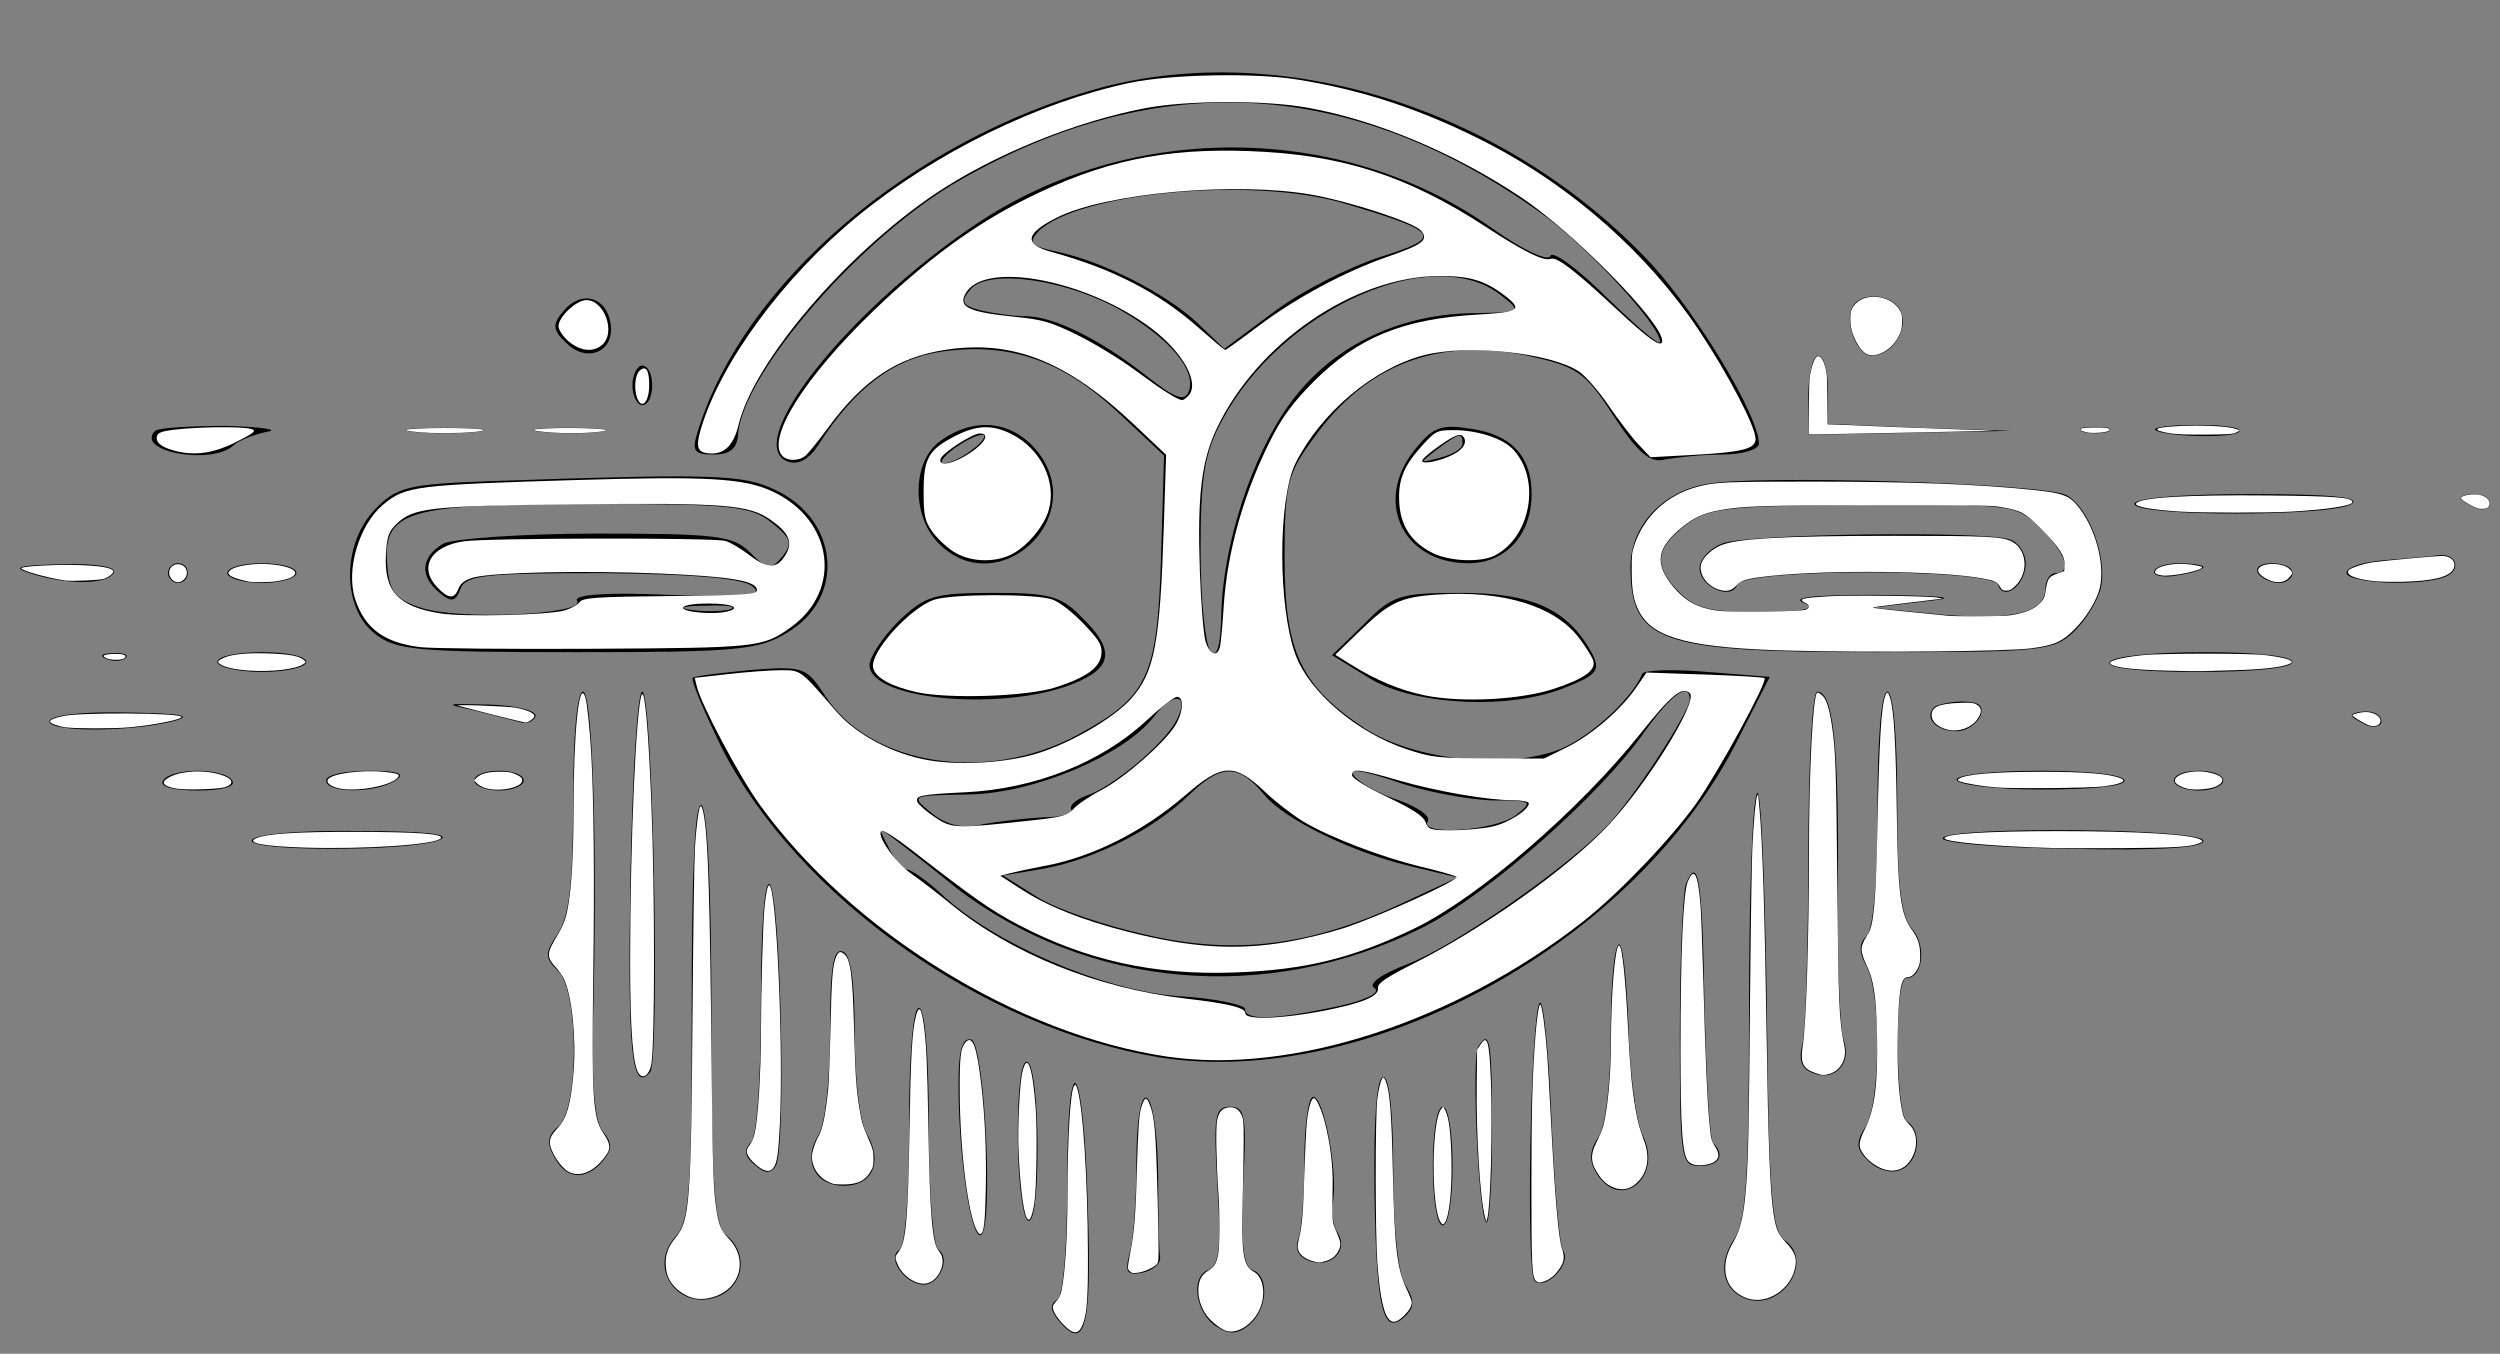 <?xml version="1.0" encoding="UTF-8" standalone="no"?>
<svg
   version="1.0"
   width="253pt"
   height="137pt"
   viewBox="0 0 253 137"
   preserveAspectRatio="xMidYMid meet"
   id="svg60"
   sodipodi:docname="site-logo.svg"
   inkscape:version="1.4 (e7c3feb100, 2024-10-09)"
   xmlns:inkscape="http://www.inkscape.org/namespaces/inkscape"
   xmlns:sodipodi="http://sodipodi.sourceforge.net/DTD/sodipodi-0.dtd"
   xmlns="http://www.w3.org/2000/svg"
   xmlns:svg="http://www.w3.org/2000/svg">
  <rect x="0" y="0" width="253" height="137" fill="#808080" stroke="none"/>
  <defs
     id="defs60" />
  <sodipodi:namedview
     id="namedview60"
     pagecolor="#ffffff"
     bordercolor="#000000"
     borderopacity="0.25"
     inkscape:showpageshadow="2"
     inkscape:pageopacity="0.0"
     inkscape:pagecheckerboard="0"
     inkscape:deskcolor="#d1d1d1"
     inkscape:document-units="pt"
     inkscape:zoom="3.1432703"
     inkscape:cx="76.512669"
     inkscape:cy="110.07644"
     inkscape:window-width="1920"
     inkscape:window-height="1021"
     inkscape:window-x="1920"
     inkscape:window-y="0"
     inkscape:window-maximized="1"
     inkscape:current-layer="svg60" />
  <g
     transform="translate(0,137) scale(0.1,-0.1)"
     fill="#000000"
     stroke="none"
     id="g60">
    <path
       d="M1113 1281 c-190 -52 -361 -197 -407 -348 -6 -19 -4 -23 16 -23 17 0 24 6 25 21 5 62 126 201 225 257 201 115 397 103 588 -34 46 -33 120 -113 120 -130 0 -5 -24 16 -54 45 -29 29 -55 48 -57 42 -2 -6 -28 6 -59 28 -152 108 -368 109 -524 3 -130 -88 -235 -221 -189 -239 11 -4 22 2 32 18 36 56 75 86 123 93 68 10 122 -8 178 -60 l48 -45 -3 -103 c-4 -122 -13 -141 -85 -180 -91 -49 -209 -31 -255 40 -19 29 -22 30 -75 26 -30 -3 -57 -6 -59 -8 -2 -2 11 -33 29 -70 77 -152 266 -285 443 -314 211 -33 484 116 587 324 l31 61 -63 5 c-35 3 -65 2 -66 -2 -12 -28 -58 -68 -88 -78 -57 -19 -145 -8 -193 23 -65 43 -81 78 -81 173 0 73 3 85 29 120 53 75 126 103 217 84 50 -11 58 -16 87 -61 25 -38 37 -48 52 -44 11 2 37 5 58 5 20 0 37 5 37 11 0 28 -61 129 -108 181 -146 157 -372 229 -559 179z m248 -117 c97 -29 100 -34 36 -54 -31 -10 -79 -34 -107 -55 l-51 -38 -27 26 c-32 30 -95 62 -141 72 -28 6 -31 9 -20 21 40 39 216 56 310 28z m-225 -109 c48 -28 75 -60 67 -81 -4 -11 -14 -7 -42 15 -48 38 -95 61 -123 61 -13 0 -33 3 -46 6 -19 5 -20 9 -10 21 18 22 99 10 154 -22z m382 17 c23 -18 23 -18 -31 -19 -75 -2 -141 -35 -182 -92 -38 -52 -68 -144 -69 -213 -1 -32 -4 -44 -11 -37 -5 6 -10 51 -10 102 0 75 4 99 22 132 60 112 212 180 281 127z m-328 -432 c-13 -24 -65 -67 -90 -75 -11 -4 -18 -10 -16 -14 3 -4 -9 -8 -27 -8 -18 -1 -45 -4 -62 -7 -21 -5 -37 -1 -52 11 -22 18 -22 18 37 19 67 1 158 40 188 79 20 26 37 23 22 -5z m520 22 c0 -12 -57 -100 -83 -127 -42 -44 -155 -122 -201 -140 -29 -11 -42 -21 -35 -25 7 -5 -11 -13 -40 -19 -62 -13 -91 -14 -91 -2 0 4 -31 11 -69 13 -75 6 -185 53 -238 103 -15 14 -31 25 -35 25 -4 0 -13 10 -19 23 -10 19 -10 20 2 11 8 -6 38 -29 66 -52 134 -103 315 -119 472 -41 66 33 181 135 225 198 27 38 46 52 46 33z m-430 -97 c20 -24 87 -57 145 -71 l50 -12 -58 -27 c-91 -42 -167 -52 -257 -31 -41 9 -91 26 -110 38 l-35 22 42 7 c52 10 110 39 148 76 31 30 49 30 75 -2z m229 -5 c42 0 43 -1 25 -15 -21 -16 -99 -21 -89 -6 3 5 -10 14 -29 21 -19 6 -39 17 -45 24 -7 9 6 7 42 -5 28 -10 72 -18 96 -19z"
       id="path1" />
    <path
       d="M570 1055 c-11 -13 -11 -19 3 -32 21 -21 49 -9 45 19 -4 28 -30 35 -48 13z"
       id="path2" />
    <path
       d="M1875 1060 c-9 -15 4 -50 19 -50 20 0 37 25 30 44 -7 18 -39 22 -49 6z"
       id="path3" />
    <path
       d="M1830 970 l0 -40 103 2 102 2 -92 3 -93 4 0 34 c0 19 -4 35 -10 35 -5 0 -10 -18 -10 -40z"
       id="path4" />
    <path
       d="M640 980 c0 -11 5 -20 10 -20 6 0 10 9 10 20 0 11 -4 20 -10 20 -5 0 -10 -9 -10 -20z"
       id="path5" />
    <path
       d="M157 934 c-21 -21 57 -35 79 -15 5 5 20 11 34 14 14 2 -5 5 -41 6 -36 0 -69 -2 -72 -5z"
       id="path6" />
    <path
       d="M418 933 c17 -2 47 -2 65 0 17 2 3 4 -33 4 -36 0 -50 -2 -32 -4z"
       id="path7" />
    <path
       d="M548 933 c18 -2 45 -2 60 0 15 2 0 4 -33 4 -33 0 -45 -2 -27 -4z"
       id="path8" />
    <path
       d="M952 924 c-29 -20 -30 -76 -2 -104 60 -60 153 26 100 93 -25 31 -63 36 -98 11z m32 -9 c-10 -8 -23 -14 -29 -14 -5 0 -1 6 9 14 11 8 24 15 30 15 5 0 1 -7 -10 -15z"
       id="path9" />
    <path
       d="M1431 914 c-41 -52 -11 -114 55 -114 38 0 64 29 64 70 0 38 -20 60 -61 66 -31 5 -39 2 -58 -22z m49 7 c0 -5 -10 -11 -22 -14 -22 -6 -22 -6 -4 8 23 17 26 18 26 6z"
       id="path10" />
    <path
       d="M2108 933 c6 -2 18 -2 25 0 6 3 1 5 -13 5 -14 0 -19 -2 -12 -5z"
       id="path11" />
    <path
       d="M2181 935 c8 -7 78 -9 85 -2 4 4 -14 7 -41 7 -27 0 -46 -2 -44 -5z"
       id="path12" />
    <path
       d="M494 883 c-82 -3 -93 -6 -115 -29 -33 -35 -33 -99 0 -125 21 -17 41 -19 205 -19 162 0 184 2 213 20 59 35 52 114 -12 144 -33 16 -61 17 -291 9z m287 -42 c20 -16 21 -21 11 -34 -12 -14 -15 -14 -33 4 -17 17 -34 19 -155 19 -74 0 -144 -5 -155 -10 -23 -13 -25 -33 -4 -50 12 -10 16 -9 21 4 5 14 26 16 143 16 91 -1 141 -5 152 -13 13 -10 -4 -11 -84 -9 -65 3 -97 0 -93 -6 9 -14 -119 -20 -158 -7 -25 8 -32 16 -34 42 -5 56 18 63 204 63 144 0 164 -2 185 -19z m-43 -88 c-10 -2 -28 -2 -40 0 -13 2 -5 4 17 4 22 1 32 -1 23 -4z"
       id="path13" />
    <path
       d="M1726 880 c-44 -8 -75 -42 -76 -82 0 -78 27 -88 248 -88 165 0 180 1 200 20 12 11 25 32 28 45 7 30 -12 82 -35 94 -22 12 -318 21 -365 11z m339 -45 c26 -25 32 -45 15 -45 -5 0 -10 -7 -10 -15 0 -25 -33 -33 -105 -27 l-70 7 50 6 c39 4 29 6 -45 7 -61 0 -88 -2 -75 -8 14 -6 2 -9 -42 -9 -50 -1 -67 3 -83 19 -25 25 -25 42 -2 62 28 25 40 26 195 27 144 1 149 0 172 -24z"
       id="path14" />
    <path
       d="M1743 820 c-13 -5 -23 -16 -23 -25 0 -19 32 -33 38 -17 5 17 259 17 264 0 6 -17 28 0 28 22 0 10 -7 21 -16 24 -24 9 -266 6 -291 -4z"
       id="path15" />
    <path
       d="M2160 860 c0 -13 200 -13 220 0 10 7 -23 10 -102 10 -72 0 -118 -4 -118 -10z"
       id="path16" />
    <path
       d="M2490 866 c0 -2 7 -6 15 -10 8 -3 15 -1 15 4 0 6 -7 10 -15 10 -8 0 -15 -2 -15 -4z"
       id="path17" />
    <path
       d="M2412 803 c-23 -2 -40 -8 -37 -14 7 -10 75 -12 99 -3 18 7 12 25 -7 22 -7 -1 -31 -3 -55 -5z"
       id="path18" />
    <path
       d="M30 790 c36 -12 78 -12 85 0 4 6 -16 10 -52 9 -44 -1 -52 -3 -33 -9z"
       id="path19" />
    <path
       d="M170 790 c0 -5 5 -10 10 -10 6 0 10 5 10 10 0 6 -4 10 -10 10 -5 0 -10 -4 -10 -10z"
       id="path20" />
    <path
       d="M230 790 c0 -5 16 -10 35 -10 19 0 35 5 35 10 0 6 -16 10 -35 10 -19 0 -35 -4 -35 -10z"
       id="path21" />
    <path
       d="M2180 791 c0 -4 11 -6 25 -3 14 2 25 6 25 8 0 2 -11 4 -25 4 -14 0 -25 -4 -25 -9z"
       id="path22" />
    <path
       d="M2285 790 c3 -5 13 -10 21 -10 8 0 14 5 14 10 0 6 -9 10 -21 10 -11 0 -17 -4 -14 -10z"
       id="path23" />
    <path
       d="M909 741 c-16 -16 -29 -36 -29 -44 0 -37 145 -48 213 -16 33 15 34 33 2 64 -21 22 -33 25 -90 25 -60 0 -69 -3 -96 -29z"
       id="path24" />
    <path
       d="M1380 738 l-32 -31 39 -24 c45 -27 143 -32 199 -8 30 12 34 17 25 34 -24 44 -60 61 -132 61 -62 0 -70 -2 -99 -32z"
       id="path25" />
    <path
       d="M108 703 c7 -3 16 -2 19 1 4 3 -2 6 -13 5 -11 0 -14 -3 -6 -6z"
       id="path26" />
    <path
       d="M220 700 c0 -5 20 -10 45 -10 25 0 45 5 45 10 0 6 -20 10 -45 10 -25 0 -45 -4 -45 -10z"
       id="path27" />
    <path
       d="M2135 700 c-4 -6 28 -10 89 -10 57 0 96 4 96 10 0 6 -36 10 -89 10 -50 0 -93 -4 -96 -10z"
       id="path28" />
    <path
       d="M580 560 c0 -83 -4 -117 -15 -134 -14 -21 -14 -25 0 -39 21 -21 21 -139 0 -157 -11 -9 -12 -17 -4 -31 12 -23 32 -24 49 -4 10 12 10 18 0 30 -8 10 -11 45 -10 107 5 175 0 338 -10 338 -6 0 -10 -43 -10 -110z"
       id="path29" />
    <path
       d="M638 483 c-3 -177 1 -220 20 -198 10 13 3 385 -8 385 -5 0 -10 -84 -12 -187z"
       id="path30" />
    <path
       d="M1830 503 c0 -93 -3 -178 -6 -190 -4 -16 -1 -25 11 -29 22 -9 39 10 31 33 -4 10 -7 82 -6 159 1 143 -5 194 -21 194 -5 0 -9 -75 -9 -167z"
       id="path31" />
    <path
       d="M1900 552 c0 -72 -4 -122 -11 -129 -8 -8 -8 -17 0 -31 15 -28 14 -138 -1 -162 -10 -16 -10 -23 3 -35 9 -9 23 -13 32 -9 19 7 23 39 7 49 -12 8 -13 145 -1 145 17 0 21 33 6 50 -11 13 -15 42 -15 128 0 68 -4 112 -10 112 -6 0 -10 -46 -10 -118z"
       id="path32" />
    <path
       d="M480 651 c19 -5 40 -10 47 -12 6 -2 13 1 15 6 1 6 -19 11 -47 12 -45 1 -47 1 -15 -6z"
       id="path33" />
    <path
       d="M1957 654 c-10 -11 3 -24 23 -24 10 0 20 7 24 15 4 11 -1 15 -18 15 -12 0 -26 -3 -29 -6z"
       id="path34" />
    <path
       d="M50 640 c0 -11 80 -11 125 0 22 6 9 8 -47 9 -46 1 -78 -3 -78 -9z"
       id="path35" />
    <path
       d="M2380 646 c0 -2 7 -6 15 -10 8 -3 15 -1 15 4 0 6 -7 10 -15 10 -8 0 -15 -2 -15 -4z"
       id="path36" />
    <path
       d="M165 580 c-4 -6 10 -10 35 -10 25 0 39 4 35 10 -3 6 -19 10 -35 10 -16 0 -32 -4 -35 -10z"
       id="path37" />
    <path
       d="M330 580 c0 -13 50 -13 70 0 11 7 4 10 -27 10 -24 0 -43 -4 -43 -10z"
       id="path38" />
    <path
       d="M480 580 c0 -5 11 -10 25 -10 14 0 25 5 25 10 0 6 -11 10 -25 10 -14 0 -25 -4 -25 -10z"
       id="path39" />
    <path
       d="M1980 581 c0 -5 38 -10 85 -10 49 0 85 3 85 9 0 6 -36 10 -85 10 -47 0 -85 -4 -85 -9z"
       id="path40" />
    <path
       d="M2200 580 c0 -5 11 -10 25 -10 14 0 25 5 25 10 0 6 -11 10 -25 10 -14 0 -25 -4 -25 -10z"
       id="path41" />
    <path
       d="M1778 567 c-5 -10 -8 -111 -8 -223 0 -166 -3 -209 -15 -228 -17 -25 -12 -51 11 -60 36 -14 71 37 40 59 -13 10 -16 44 -18 241 -2 126 -6 221 -10 211z"
       id="path42" />
    <path
       d="M700 349 c0 -180 -2 -215 -16 -230 -31 -34 6 -80 47 -59 23 13 25 43 4 60 -12 10 -15 48 -15 221 0 128 -4 210 -10 214 -7 4 -10 -67 -10 -206z"
       id="path43" />
    <path
       d="M255 520 c-8 -12 161 -12 190 0 13 6 -16 9 -82 9 -58 1 -104 -3 -108 -9z"
       id="path44" />
    <path
       d="M1966 522 c-3 -5 55 -10 129 -11 90 -2 135 1 135 8 0 13 -256 15 -264 3z"
       id="path45" />
    <path
       d="M1706 475 c-3 -9 -6 -77 -6 -151 0 -127 1 -134 20 -134 20 0 26 11 14 23 -4 3 -7 65 -9 137 -2 128 -6 157 -19 125z"
       id="path46" />
    <path
       d="M770 354 c0 -77 -4 -134 -10 -140 -8 -8 -6 -15 4 -23 10 -9 16 -9 21 -1 11 17 5 274 -6 285 -5 5 -9 -39 -9 -121z"
       id="path47" />
    <path
       d="M1638 414 c-5 -4 -8 -45 -8 -91 0 -49 -5 -91 -12 -103 -10 -15 -10 -25 -2 -38 25 -39 68 -2 46 40 -6 13 -13 63 -14 111 -2 49 -6 85 -10 81z"
       id="path48" />
    <path
       d="M840 326 c0 -48 -5 -95 -12 -105 -16 -26 -3 -51 26 -51 29 0 40 24 23 53 -7 13 -12 56 -12 101 0 54 -4 80 -12 83 -10 4 -13 -17 -13 -81z"
       id="path49" />
    <path
       d="M1558 355 c-9 -14 -14 -273 -5 -281 10 -11 38 17 29 30 -4 6 -9 67 -12 136 -3 69 -8 120 -12 115z"
       id="path50" />
    <path
       d="M920 231 c0 -73 -4 -122 -10 -126 -13 -8 6 -35 25 -35 16 0 27 27 15 35 -6 4 -10 60 -10 126 0 73 -4 119 -10 119 -6 0 -10 -46 -10 -119z"
       id="path51" />
    <path
       d="M970 273 c0 -72 12 -153 22 -153 14 0 5 193 -9 198 -9 2 -13 -10 -13 -45z"
       id="path52" />
    <path
       d="M1496 311 c-7 -11 0 -170 8 -178 3 -4 6 37 6 90 0 93 -2 107 -14 88z"
       id="path53" />
    <path
       d="M1030 221 c0 -44 5 -83 10 -86 6 -4 10 23 10 74 0 44 -4 83 -10 86 -6 4 -10 -23 -10 -74z"
       id="path54" />
    <path
       d="M1080 173 c0 -67 -4 -114 -10 -118 -8 -5 -7 -11 1 -21 27 -33 34 -8 30 112 -4 154 -21 176 -21 27z"
       id="path55" />
    <path
       d="M1391 160 c2 -118 9 -144 32 -121 9 9 8 16 -1 31 -7 12 -12 57 -12 115 0 59 -4 95 -10 95 -7 0 -10 -42 -9 -120z"
       id="path56" />
    <path
       d="M1150 193 c0 -38 -3 -79 -7 -92 -5 -19 -2 -22 13 -19 10 2 19 9 18 16 -1 6 -2 46 -2 87 -2 94 -22 101 -22 8z"
       id="path57" />
    <path
       d="M1320 196 c0 -35 -3 -71 -6 -80 -4 -10 0 -18 11 -22 21 -8 40 10 29 28 -5 7 -7 22 -5 32 5 30 -9 106 -20 106 -5 0 -9 -29 -9 -64z"
       id="path58" />
    <path
       d="M1232 170 c4 -62 2 -80 -9 -85 -19 -7 -13 -45 9 -58 12 -8 21 -7 32 2 19 16 21 50 3 56 -9 4 -11 27 -9 85 4 71 2 80 -13 80 -16 0 -17 -9 -13 -80z"
       id="path59" />
    <path
       d="M1450 190 c0 -33 4 -60 10 -60 6 0 10 27 10 60 0 33 -4 60 -10 60 -6 0 -10 -27 -10 -60z"
       id="path60" />
  </g>
  <path
     style="fill:#ffffff;stroke-width:0.45"
     d="m 157.578,142.585 c -20.222,-2.961 -42.687,-16.842 -55.091,-34.04 -2.72,-3.772 -7.87,-13.454 -8.46,-15.906 l -0.282,-1.17 4.547,-0.517 c 2.501,-0.284 5.674,-0.517 7.051,-0.517 2.756,0 2.577,-0.133 7.505,5.566 2.738,3.166 7.701,5.78 12.523,6.593 4.279,0.722 10.509,0.329 14.555,-0.918 4.533,-1.397 10.324,-4.76 12.652,-7.348 3.216,-3.575 3.952,-7.447 4.465,-23.488 l 0.303,-9.472 -4.211,-3.982 c -9.166,-8.668 -16.48,-11.577 -25.588,-10.178 -6.495,0.998 -11.06,4.04 -15.857,10.566 -1.29,1.755 -2.652,3.438 -3.027,3.739 -0.88,0.707 -2.378,0.725 -3.066,0.037 -2.293,-2.293 2.927,-10.636 12.282,-19.629 7.207,-6.928 13.645,-11.64 20.697,-15.147 10.106,-5.026 18.413,-6.801 29.907,-6.39 12.505,0.447 21.348,3.274 32.035,10.242 5.183,3.38 7.776,4.658 8.716,4.297 0.827,-0.317 3.241,1.53 8.938,6.841 4.415,4.115 6.113,5.286 6.113,4.215 0,-2.491 -12.003,-14.682 -19.098,-19.397 -9.032,-6.003 -19.394,-10.349 -28.717,-12.044 -5.734,-1.043 -16.274,-1.015 -21.922,0.057 -9.42,1.788 -20.461,6.275 -28.23,11.472 -12.182,8.149 -24.652,22.779 -26.677,31.298 -0.608,2.557 -1.782,3.824 -3.542,3.824 -1.984,0 -2.303,-0.692 -1.527,-3.313 2.665,-9 11.175,-20.55 21.153,-28.708 10.544,-8.621 24.287,-15.352 36.731,-17.99 5.426,-1.151 16.749,-1.376 22.562,-0.45 9.018,1.437 17.196,4.178 25.87,8.67 11.322,5.863 21.537,14.927 28.334,25.144 4.021,6.044 7.659,13.019 7.659,14.685 0,1.359 -1.758,1.795 -8.773,2.177 l -5.399,0.294 -1.62,-1.716 c -0.891,-0.944 -2.705,-3.311 -4.032,-5.26 -1.327,-1.949 -3.129,-4.016 -4.004,-4.594 -3.861,-2.548 -15.058,-3.723 -20.92,-2.197 -6.763,1.762 -13.813,7.669 -17.276,14.476 -2.442,4.8 -2.454,19.513 -0.022,26.013 1.88,5.025 8.285,10.451 14.959,12.671 3.382,1.126 4.253,1.223 11.102,1.244 l 7.432,0.022 3.017,-1.485 c 3.387,-1.667 7.345,-5.066 9.433,-8.1 l 1.392,-2.024 7.858,0.27 c 4.322,0.149 7.954,0.366 8.072,0.484 0.442,0.442 -6.307,12.816 -9.217,16.899 -3.433,4.817 -10.478,12.176 -15.223,15.902 -17.243,13.539 -39.32,20.735 -56.083,18.281 z m 22.615,-6.524 c 4.159,-0.91 5.922,-1.766 5.752,-2.792 -0.095,-0.573 1.159,-1.417 4.932,-3.32 9.243,-4.662 20.555,-12.695 26.055,-18.502 5.273,-5.567 12.217,-16.779 11.09,-17.906 -1.003,-1.003 -2.523,0.231 -6.611,5.366 -8.279,10.397 -21.985,22.231 -30.535,26.364 -8.365,4.044 -14.806,5.615 -24.405,5.954 -10.774,0.381 -20.009,-1.671 -29.102,-6.465 -3.682,-1.942 -5.931,-3.519 -14.512,-10.184 -1.861,-1.445 -3.592,-2.558 -3.846,-2.473 -0.961,0.32 1.687,4.209 3.934,5.776 1.242,0.866 3.647,2.713 5.345,4.104 8.183,6.704 19.735,11.361 31.613,12.746 5.9,0.688 8.143,1.24 8.143,2.007 0,1.017 5.916,0.689 12.148,-0.675 z m -6.47,-8.97 c 2.198,-0.378 5.615,-1.214 7.595,-1.858 4.772,-1.554 15.661,-6.504 15.206,-6.913 -0.197,-0.177 -2.282,-0.779 -4.633,-1.337 -5.326,-1.264 -12.491,-4 -15.99,-6.107 -1.463,-0.881 -3.785,-2.675 -5.16,-3.987 -4.155,-3.964 -5.793,-3.912 -10.71,0.34 -5.673,4.906 -12.469,8.354 -18.86,9.569 -1.923,0.366 -4.103,0.824 -4.845,1.018 l -1.35,0.353 2.924,1.881 c 3.575,2.299 8.193,4.13 14.36,5.693 8.465,2.146 14.581,2.53 21.462,1.347 z m 27.607,-15.551 c 2.151,-0.461 4.958,-2.244 4.958,-3.149 0,-0.225 -0.962,-0.411 -2.137,-0.413 -3.44,-0.004 -10.32,-1.197 -15.41,-2.672 -5.344,-1.549 -6.299,-1.655 -6.299,-0.706 0,0.406 1.863,1.561 4.741,2.938 3.501,1.676 4.851,2.56 5.163,3.38 0.393,1.035 0.638,1.111 3.561,1.111 1.726,0 4.167,-0.221 5.423,-0.49 z m -61.855,-0.869 c 3.81,-0.417 4.637,-0.653 5.399,-1.542 0.495,-0.577 2.179,-1.715 3.742,-2.528 3.095,-1.609 8.481,-6.318 9.955,-8.703 1.102,-1.783 1.234,-3.865 0.245,-3.865 -0.374,0 -2.246,1.454 -4.162,3.23 -6.096,5.654 -15.024,9.182 -24.404,9.642 -5.976,0.293 -6.786,0.455 -6.465,1.291 0.138,0.361 1.194,1.289 2.346,2.063 2.326,1.562 2.719,1.574 13.342,0.412 z m 25.161,-23.499 c 0.114,-0.557 0.332,-2.983 0.485,-5.391 0.477,-7.522 2.816,-15.651 6.612,-22.972 1.399,-2.698 2.888,-4.67 5.525,-7.318 5.941,-5.966 12.068,-8.469 22.139,-9.044 5.649,-0.323 6.128,-0.667 3.605,-2.591 -2.657,-2.027 -4.74,-2.641 -8.862,-2.614 -11.442,0.076 -24.509,9.047 -29.965,20.574 -2.056,4.344 -2.626,9.118 -2.279,19.122 0.15,4.33 0.491,8.633 0.758,9.561 0.538,1.871 1.659,2.253 1.983,0.675 z m -4.33,-33.721 c 1.661,-1.661 -0.592,-5.846 -4.906,-9.114 -8.521,-6.455 -22.213,-9.168 -24.978,-4.948 -1.304,1.99 0.098,2.712 6.518,3.358 3.751,0.377 4.889,0.709 8.458,2.466 2.268,1.117 5.811,3.283 7.874,4.813 3.477,2.58 5.646,3.956 6.247,3.962 0.136,0.002 0.49,-0.24 0.787,-0.537 z m 9.499,-9.454 c 5.08,-3.822 11.676,-7.36 17.462,-9.367 4.789,-1.661 5.57,-2.289 4.423,-3.557 -0.979,-1.082 -9.507,-3.877 -14.597,-4.784 -10.249,-1.827 -27.838,-0.266 -34.468,3.06 -4.285,2.149 -4.533,3.604 -0.787,4.633 8.284,2.277 14.447,5.443 19.832,10.187 1.898,1.672 3.534,3.048 3.636,3.057 0.102,0.009 2.127,-1.444 4.499,-3.229 z"
     id="path61"
     transform="scale(0.75)" />
  <path
     style="fill:#ffffff;stroke-width:0.45"
     d="m 192.211,93.819 c -3.318,-0.691 -6.531,-2.032 -9.89,-4.127 l -2.146,-1.339 3.341,-3.239 c 3.956,-3.836 5.457,-4.546 10.333,-4.882 8.944,-0.618 15.957,1.529 19.252,5.893 0.92,1.218 1.771,2.593 1.892,3.054 0.337,1.29 -1.194,2.381 -5.249,3.739 -4.535,1.519 -12.581,1.933 -17.531,0.902 z"
     id="path62"
     transform="scale(0.75)" />
  <path
     style="fill:#ffffff;stroke-width:0.45"
     d="m 193.331,74.629 c -2.753,-1.363 -4.252,-3.513 -4.496,-6.448 -0.265,-3.196 0.458,-5.159 2.901,-7.876 1.952,-2.171 2.134,-2.265 4.388,-2.265 3.225,0 6.589,1.081 8.016,2.576 3.802,3.985 2.475,11.78 -2.442,14.338 -1.859,0.967 -6.088,0.803 -8.367,-0.325 z m 2.743,-13.293 c 1.463,-0.748 1.998,-1.793 1.283,-2.508 -0.368,-0.368 -1.161,-0.046 -2.984,1.21 -1.366,0.941 -2.484,1.904 -2.484,2.141 0,0.534 2.461,0.038 4.185,-0.843 z"
     id="path63"
     transform="scale(0.75)" />
  <path
     style="fill:#ffffff;stroke-width:0.45"
     d="m 123.622,93.379 c -3.409,-0.773 -5.472,-1.928 -5.804,-3.249 -0.507,-2.019 4.841,-8.017 8.196,-9.193 2.33,-0.817 13.71,-0.846 15.995,-0.042 0.926,0.326 2.745,1.738 4.19,3.254 2.179,2.285 2.534,2.892 2.413,4.129 -0.176,1.806 -1.997,3.123 -6.176,4.467 -3.861,1.242 -14.548,1.601 -18.816,0.633 z"
     id="path64"
     transform="scale(0.75)" />
  <path
     style="fill:#ffffff;stroke-width:0.45"
     d="m 128.636,74.422 c -0.988,-0.64 -2.294,-1.891 -2.902,-2.779 -0.955,-1.394 -1.106,-2.121 -1.106,-5.327 0,-4.486 0.661,-5.647 4.265,-7.49 2.938,-1.502 5.028,-1.564 7.649,-0.225 3.887,1.986 6.029,6.344 4.989,10.149 -0.619,2.263 -3.007,5.088 -5.171,6.115 -2.365,1.122 -5.595,0.937 -7.723,-0.443 z m 2.213,-13.275 c 2.109,-1.397 2.751,-2.657 1.354,-2.657 -0.981,0 -4.95,2.556 -5.272,3.396 -0.44,1.146 1.674,0.748 3.918,-0.739 z"
     id="path65"
     transform="scale(0.75)" />
  <path
     style="fill:#ffffff;stroke-width:0.45"
     d="m 56.69,87.32 c -4.871,-0.599 -7.505,-2.554 -8.774,-6.513 -1.274,-3.972 0.555,-10.057 3.835,-12.76 2.975,-2.452 4.307,-2.621 25.86,-3.27 17.979,-0.541 22.836,-0.256 26.699,1.572 8.12,3.841 9.388,13.228 2.463,18.244 -3.815,2.764 -4.394,2.827 -26.913,2.949 -11.259,0.061 -21.686,-0.039 -23.171,-0.221 z M 76.199,82.362 c 0.832,-0.244 1.743,-0.752 2.025,-1.131 0.432,-0.581 2.327,-0.706 12.21,-0.804 10.031,-0.1 11.698,-0.212 11.698,-0.789 0,-1.255 -3.423,-1.846 -13.048,-2.25 -10.166,-0.427 -22.338,-0.177 -25.103,0.516 -1.176,0.295 -1.837,0.771 -2.126,1.53 -0.547,1.438 -1.344,1.393 -2.832,-0.16 -2.585,-2.698 -0.929,-5.593 3.567,-6.234 3.237,-0.461 33.686,-0.506 35.299,-0.051 0.637,0.179 2.117,1.059 3.29,1.954 2.46,1.879 3.691,1.841 4.866,-0.148 0.973,-1.648 0.383,-2.954 -2.119,-4.69 -2.9,-2.012 -6.192,-2.267 -26.457,-2.054 -19.684,0.207 -21.767,0.445 -24.069,2.747 -0.957,0.957 -1.195,1.673 -1.325,3.99 -0.281,4.988 1.649,7.079 7.367,7.985 3.151,0.499 14.609,0.219 16.757,-0.41 z m 21.99,0.141 c 1.884,-0.505 0.524,-1.067 -2.582,-1.067 -4.598,0 -4.598,1.121 0,1.282 0.866,0.03 2.028,-0.066 2.582,-0.215 z"
     id="path66"
     transform="scale(0.75)" />
  <path
     style="fill:#ffffff;stroke-width:0.45"
     d="m 76.746,46.077 c -0.761,-0.641 -1.384,-1.567 -1.384,-2.059 0,-1.27 2.404,-3.525 3.757,-3.525 2.428,0 3.999,4.348 2.169,6.004 -1.191,1.078 -2.955,0.915 -4.542,-0.42 z"
     id="path67"
     transform="scale(0.75)" />
  <path
     style="fill:#ffffff;stroke-width:0.45"
     d="m 85.982,53.728 c -0.481,-1.254 -0.293,-3.211 0.362,-3.754 0.832,-0.69 1.255,-0.019 1.255,1.991 0,2.28 -1,3.37 -1.617,1.763 z"
     id="path68"
     transform="scale(0.75)" />
  <path
     style="fill:#ffffff;stroke-width:0.45"
     d="m 22.721,60.552 c -1.052,-0.38 -1.575,-0.854 -1.575,-1.428 0,-0.707 0.441,-0.912 2.475,-1.153 3.243,-0.384 8.959,-0.441 10.224,-0.101 0.844,0.226 0.527,0.507 -2.025,1.792 -3.316,1.67 -6.165,1.949 -9.099,0.89 z"
     id="path69"
     transform="scale(0.75)" />
  <path
     style="fill:#ffffff;stroke-width:0.45"
     d=""
     id="path70"
     transform="scale(0.75)" />
  <path
     style="fill:#ffffff;stroke-width:0.159"
     d="m 33.564,78.479 c -1.309,-0.266 -2.326,-0.611 -2.558,-0.867 -0.259,-0.286 -0.259,-0.321 -0.004,-0.603 0.635,-0.702 3.61,-1.111 5.983,-0.823 3.583,0.436 3.848,1.677 0.475,2.224 -0.997,0.162 -3.242,0.201 -3.896,0.068 z"
     id="path71"
     transform="scale(0.75)" />
  <path
     style="fill:#ffffff;stroke-width:0.159"
     d="m 23.217,78.19 c -0.799,-0.799 -0.308,-2.059 0.803,-2.059 1.11,0 1.602,1.26 0.803,2.059 -0.498,0.498 -1.108,0.498 -1.605,0 z"
     id="path72"
     transform="scale(0.75)" />
  <path
     style="fill:#ffffff;stroke-width:0.159"
     d="M 8.749,78.323 C 6.351,77.978 2.632,76.919 2.895,76.655 3.158,76.393 7.544,76.156 10.499,76.244 c 2.807,0.084 4.335,0.321 4.744,0.737 0.248,0.253 -0.461,0.879 -1.284,1.133 -0.602,0.186 -4.327,0.335 -5.209,0.209 z"
     id="path73"
     transform="scale(0.75)" />
  <path
     style="fill:#ffffff;stroke-width:0.159"
     d="m 14.408,88.839 c -0.788,-0.355 -0.445,-0.564 0.989,-0.602 1.269,-0.034 1.801,0.172 1.422,0.551 -0.297,0.297 -1.795,0.329 -2.411,0.052 z"
     id="path74"
     transform="scale(0.75)" />
  <path
     style="fill:#ffffff;stroke-width:0.159"
     d="M 33.643,90.487 C 31.843,90.375 30.364,90.055 29.733,89.642 c -0.484,-0.317 -0.379,-0.513 0.471,-0.886 1.102,-0.484 3.073,-0.678 5.956,-0.588 2.816,0.088 4.319,0.367 4.859,0.902 0.29,0.288 0.288,0.301 -0.111,0.563 -1.032,0.676 -4.176,1.046 -7.265,0.854 z"
     id="path75"
     transform="scale(0.75)" />
  <path
     style="fill:#ffffff;stroke-width:0.159"
     d="M 8.801,98.134 C 7.769,97.983 6.76,97.602 6.76,97.365 c 0,-0.256 0.561,-0.491 1.796,-0.751 2.411,-0.507 15.39,-0.433 15.914,0.091 0.33,0.33 -3.574,1.124 -7.053,1.436 -2.125,0.19 -7.304,0.186 -8.617,-0.006 z"
     id="path76"
     transform="scale(0.75)" />
  <path
     style="fill:#ffffff;stroke-width:0.159"
     d="m 23.799,106.407 c -1.935,-0.344 -2.225,-0.918 -0.813,-1.613 1.672,-0.823 4.593,-0.939 6.774,-0.268 1.713,0.527 1.942,1.268 0.527,1.706 -0.866,0.268 -5.293,0.388 -6.488,0.175 z"
     id="path77"
     transform="scale(0.75)" />
  <path
     style="fill:#ffffff;stroke-width:0.159"
     d="m 45.685,106.363 c -1.089,-0.247 -1.711,-0.756 -1.444,-1.18 0.504,-0.802 4.5,-1.344 7.601,-1.03 1.839,0.186 2.194,0.333 1.841,0.759 -0.949,1.144 -5.618,1.991 -7.997,1.452 z"
     id="path78"
     transform="scale(0.75)" />
  <path
     style="fill:#ffffff;stroke-width:0.159"
     d="M 66.332,96.39 C 63.97,95.792 61.93,95.265 61.799,95.219 c -0.563,-0.194 6.689,0.067 7.834,0.282 1.428,0.269 2.405,0.698 2.477,1.089 0.054,0.294 -0.821,0.929 -1.244,0.903 -0.131,-0.008 -2.171,-0.505 -4.533,-1.103 z"
     id="path79"
     transform="scale(0.75)" />
  <path
     style="fill:#ffffff;stroke-width:0.159"
     d="m 65.561,106.357 c -0.424,-0.119 -0.957,-0.403 -1.185,-0.63 l -0.414,-0.414 0.361,-0.385 c 0.511,-0.544 1.627,-0.82 3.231,-0.799 1.112,0.014 1.531,0.092 2.147,0.398 0.61,0.302 0.766,0.461 0.766,0.777 0,0.949 -2.991,1.591 -4.907,1.053 z"
     id="path80"
     transform="scale(0.75)" />
  <path
     style="fill:#ffffff;stroke-width:0.159"
     d="m 40.801,114.358 c -5.254,-0.174 -7.6,-0.63 -6.296,-1.224 1.406,-0.64 5.476,-0.908 13.534,-0.889 8.333,0.019 11.81,0.277 11.457,0.848 -0.542,0.877 -10.357,1.541 -18.695,1.265 z"
     id="path81"
     transform="scale(0.75)" />
  <path
     style="fill:#ffffff;stroke-width:0.159"
     d="m 76.726,158.112 c -1.088,-0.575 -2.52,-2.808 -2.52,-3.93 0,-0.692 0.191,-1.044 1.124,-2.07 1.178,-1.296 1.713,-3.24 2.066,-7.518 0.371,-4.498 -0.22,-10.195 -1.295,-12.482 -0.189,-0.401 -0.645,-1.068 -1.015,-1.481 -1.417,-1.584 -1.396,-1.918 0.304,-4.728 0.318,-0.525 0.715,-1.401 0.884,-1.947 0.721,-2.332 1.106,-7.363 1.113,-14.517 0.01,-10.738 0.746,-17.922 1.577,-15.39 0.248,0.756 0.615,4.216 0.815,7.675 0.346,5.996 0.446,17.021 0.271,29.826 -0.226,16.559 -0.051,19.304 1.365,21.365 1.007,1.467 1.05,2.095 0.217,3.188 -1.576,2.066 -3.39,2.809 -4.905,2.008 z"
     id="path82"
     transform="scale(0.75)" />
  <path
     style="fill:#ffffff;stroke-width:0.159"
     d="m 86.261,144.953 c -0.85,-0.973 -1.234,-5.742 -1.233,-15.31 9.39e-4,-15.998 0.816,-34.567 1.576,-35.927 0.409,-0.731 0.893,4.786 1.283,14.611 0.48,12.082 0.483,32.36 0.005,35.219 -0.235,1.408 -1.031,2.094 -1.632,1.407 z"
     id="path83"
     transform="scale(0.75)" />
  <path
     style="fill:#ffffff;stroke-width:0.159"
     d="m 93.533,175.146 c -0.797,-0.195 -1.78,-0.77 -2.393,-1.4 -0.869,-0.893 -1.226,-1.708 -1.306,-2.984 -0.088,-1.404 0.297,-2.503 1.308,-3.734 1.942,-2.363 2.106,-4.559 2.313,-31.103 0.081,-10.324 0.222,-20.023 0.314,-21.554 0.161,-2.663 0.505,-5.328 0.716,-5.539 0.179,-0.179 0.36,0.309 0.54,1.461 0.529,3.376 0.774,11.426 0.976,32.074 0.152,15.562 0.249,18.396 0.723,21.224 0.305,1.815 0.625,2.516 1.63,3.564 2.621,2.734 1.584,6.708 -2.046,7.837 -0.995,0.31 -1.926,0.361 -2.774,0.154 z"
     id="path84"
     transform="scale(0.75)" />
  <path
     style="fill:#ffffff;stroke-width:0.159"
     d="m 102.857,157.77 c -0.347,-0.172 -0.959,-0.662 -1.359,-1.09 -0.856,-0.915 -0.939,-1.469 -0.331,-2.192 0.218,-0.259 0.5,-0.891 0.627,-1.404 0.494,-1.995 0.875,-8.049 0.887,-14.056 0.011,-5.601 0.271,-14.643 0.48,-16.652 0.198,-1.909 0.414,-2.914 0.625,-2.914 0.978,0 1.95,21.821 1.44,32.326 -0.179,3.687 -0.378,5.105 -0.801,5.698 -0.416,0.584 -0.816,0.657 -1.568,0.285 z"
     id="path85"
     transform="scale(0.75)" />
  <path
     style="fill:#ffffff;stroke-width:0.159"
     d="m 112.382,159.724 c -1.405,-0.454 -2.43,-1.517 -2.722,-2.824 -0.163,-0.728 -0.151,-1.003 0.083,-1.848 0.151,-0.546 0.443,-1.282 0.649,-1.635 0.6,-1.03 0.97,-2.779 1.359,-6.436 0.088,-0.831 0.228,-4.518 0.309,-8.192 0.151,-6.784 0.279,-8.473 0.732,-9.604 0.311,-0.778 0.567,-0.89 1.091,-0.477 0.891,0.701 1.171,2.83 1.365,10.4 0.15,5.851 0.294,7.921 0.736,10.568 0.298,1.787 0.474,2.363 1.268,4.146 0.507,1.138 0.603,1.53 0.611,2.478 0.008,0.982 -0.052,1.224 -0.47,1.9 -0.685,1.108 -1.648,1.576 -3.334,1.621 -0.702,0.018 -1.457,-0.024 -1.676,-0.095 z"
     id="path86"
     transform="scale(0.75)" />
  <path
     style="fill:#ffffff;stroke-width:0.159"
     d="m 123.428,172.927 c -0.963,-0.437 -1.823,-1.268 -2.24,-2.164 -0.477,-1.024 -0.469,-1.19 0.089,-1.892 0.966,-1.216 1.246,-4.398 1.443,-16.402 0.167,-10.201 0.36,-13.533 0.895,-15.47 0.378,-1.371 0.688,-1.037 1.003,1.083 0.368,2.476 0.506,5.433 0.649,13.909 0.203,12.121 0.525,15.852 1.457,16.876 0.707,0.778 0.603,2.207 -0.243,3.315 -0.802,1.051 -1.826,1.301 -3.052,0.744 z"
     id="path87"
     transform="scale(0.75)" />
  <path
     style="fill:#ffffff;stroke-width:0.159"
     d="m 131.897,166.198 c -1.24,-1.977 -2.367,-10.821 -2.397,-18.82 -0.018,-4.817 0.111,-5.952 0.766,-6.713 0.955,-1.11 1.555,0.514 2.156,5.833 0.493,4.361 0.686,8.811 0.597,13.772 -0.082,4.59 -0.25,6.087 -0.702,6.235 -0.104,0.034 -0.293,-0.104 -0.419,-0.306 z"
     id="path88"
     transform="scale(0.75)" />
  <path
     style="fill:#ffffff;stroke-width:0.159"
     d="m 138.504,164.25 c -0.469,-1.03 -0.902,-4.746 -1.076,-9.237 -0.116,-2.988 0.153,-8.594 0.487,-10.173 0.647,-3.057 1.428,-1.031 1.838,4.765 0.217,3.07 0.112,10.747 -0.173,12.628 -0.319,2.103 -0.706,2.829 -1.076,2.017 z"
     id="path89"
     transform="scale(0.75)" />
  <path
     style="fill:#ffffff;stroke-width:0.159"
     d="m 143.519,178.755 c -1.121,-1.159 -1.652,-2.174 -1.393,-2.659 0.093,-0.174 0.338,-0.485 0.545,-0.692 0.208,-0.208 0.451,-0.727 0.545,-1.166 0.507,-2.362 0.818,-7.304 0.824,-13.101 0.009,-7.605 0.391,-13.924 0.882,-14.592 0.191,-0.259 0.219,-0.248 0.371,0.152 0.803,2.102 1.47,12.097 1.506,22.553 0.02,5.744 -0.123,7.836 -0.635,9.287 -0.555,1.572 -1.278,1.631 -2.645,0.218 z"
     id="path90"
     transform="scale(0.75)" />
  <path
     style="fill:#ffffff;stroke-width:0.159"
     d="m 152.405,171.496 c -0.297,-0.329 -0.295,-0.37 0.116,-2.523 0.554,-2.899 0.724,-5.086 0.903,-11.653 0.135,-4.966 0.283,-7.022 0.566,-7.89 0.448,-1.375 0.678,-1.5 1.069,-0.58 0.74,1.741 0.907,3.619 1.139,12.837 0.188,7.438 0.185,8.465 -0.025,8.785 -0.322,0.492 -1.722,1.153 -2.681,1.266 -0.667,0.079 -0.832,0.042 -1.088,-0.241 z"
     id="path91"
     transform="scale(0.75)" />
  <path
     style="fill:#ffffff;stroke-width:0.159"
     d="m 165.412,179.563 c -0.704,-0.237 -1.943,-1.21 -2.544,-1.998 -0.728,-0.954 -1.174,-2.253 -1.174,-3.419 0,-1.313 0.41,-2.14 1.339,-2.699 0.828,-0.499 1.111,-0.973 1.35,-2.269 0.209,-1.131 0.218,-5.421 0.017,-8.279 -0.281,-3.998 -0.368,-8.702 -0.179,-9.701 0.218,-1.152 0.666,-1.665 1.545,-1.77 0.82,-0.098 1.345,0.197 1.734,0.974 0.283,0.565 0.318,0.95 0.316,3.498 -0.001,1.575 -0.064,5.154 -0.14,7.954 -0.195,7.206 0.069,8.97 1.451,9.703 1.186,0.629 1.657,2.555 1.087,4.448 -0.716,2.378 -3.087,4.135 -4.802,3.558 z"
     id="path92"
     transform="scale(0.75)" />
  <path
     style="fill:#ffffff;stroke-width:0.159"
     d="m 177.019,170.136 c -0.904,-0.283 -1.563,-0.781 -1.805,-1.365 -0.169,-0.408 -0.158,-0.677 0.065,-1.635 0.431,-1.853 0.557,-3.389 0.729,-8.941 0.09,-2.887 0.24,-5.961 0.333,-6.831 0.197,-1.834 0.595,-3.19 0.938,-3.19 0.351,0 1.048,1.547 1.506,3.34 0.714,2.796 1.079,5.766 1.036,8.431 -0.079,4.92 -0.084,4.846 0.388,5.965 0.751,1.781 0.784,1.985 0.441,2.759 -0.347,0.784 -0.931,1.261 -1.857,1.517 -0.779,0.216 -0.939,0.211 -1.775,-0.05 z"
     id="path93"
     transform="scale(0.75)" />
  <path
     style="fill:#ffffff;stroke-width:0.159"
     d="m 187.64,178.216 c -0.887,-0.621 -1.429,-2.999 -1.79,-7.852 -0.29,-3.896 -0.293,-19.832 -0.004,-22.098 0.204,-1.602 0.568,-2.876 0.821,-2.876 0.067,0 0.201,0.197 0.297,0.437 0.582,1.459 0.808,4.31 0.979,12.36 0.215,10.167 0.564,13.076 1.898,15.835 0.355,0.735 0.646,1.504 0.646,1.71 0,0.531 -0.355,1.141 -1.061,1.82 -0.808,0.778 -1.34,0.976 -1.785,0.664 z"
     id="path94"
     transform="scale(0.75)" />
  <path
     style="fill:#ffffff;stroke-width:0.159"
     d="m 194.379,164.892 c -1.29,-1.968 -1.232,-13.621 0.075,-15.236 l 0.285,-0.353 0.277,0.536 c 0.474,0.916 0.727,2.821 0.826,6.214 0.129,4.434 -0.293,8.354 -0.974,9.04 -0.182,0.183 -0.258,0.152 -0.49,-0.201 z"
     id="path95"
     transform="scale(0.75)" />
  <path
     style="fill:#ffffff;stroke-width:0.159"
     d="m 200.382,164.24 c -0.675,-2.514 -1.205,-11.012 -1.122,-17.987 l 0.055,-4.625 0.446,-0.674 c 0.938,-1.417 1.199,-0.507 1.41,4.914 0.244,6.27 -0.037,16.933 -0.489,18.546 l -0.129,0.462 z"
     id="path96"
     transform="scale(0.75)" />
  <path
     style="fill:#ffffff;stroke-width:0.159"
     d="m 207.291,172.866 c -0.577,-0.422 -0.659,-2.086 -0.653,-13.239 0.005,-9.986 0.141,-14.856 0.559,-20.043 0.188,-2.331 0.454,-4.056 0.626,-4.056 0.235,0 0.659,3.053 0.949,6.84 0.09,1.181 0.308,4.975 0.484,8.431 0.539,10.573 1.033,16.327 1.524,17.736 0.346,0.992 0.282,1.681 -0.23,2.474 -0.591,0.916 -1.228,1.505 -1.965,1.812 -0.718,0.3 -0.936,0.307 -1.295,0.044 z"
     id="path97"
     transform="scale(0.75)" />
  <path
     style="fill:#ffffff;stroke-width:0.159"
     d="m 217.391,160.085 c -0.558,-0.278 -1.039,-0.687 -1.447,-1.233 -1.344,-1.794 -1.457,-2.931 -0.478,-4.824 0.353,-0.682 0.744,-1.635 0.869,-2.116 0.609,-2.353 1.031,-6.939 1.037,-11.295 0.01,-6.657 0.55,-13.044 1.104,-13.044 0.395,0 0.865,4.388 1.201,11.205 0.26,5.288 0.534,8.21 1.029,10.985 0.322,1.803 0.482,2.386 1.181,4.295 0.71,1.94 0.47,3.854 -0.647,5.159 -1.104,1.29 -2.41,1.584 -3.848,0.867 z"
     id="path98"
     transform="scale(0.75)" />
  <path
     style="fill:#ffffff;stroke-width:0.159"
     d="m 228.571,157.154 c -0.27,-0.081 -0.606,-0.275 -0.748,-0.432 -0.823,-0.91 -1.065,-4.411 -1.064,-15.388 0.002,-12.825 0.357,-20.914 0.984,-22.384 0.863,-2.024 1.349,-1.129 1.709,3.145 0.089,1.054 0.269,5.886 0.4,10.737 0.279,10.3 0.498,15.38 0.805,18.659 0.206,2.195 0.257,2.419 0.724,3.147 0.738,1.15 0.65,1.78 -0.32,2.277 -0.564,0.289 -1.899,0.417 -2.49,0.24 z"
     id="path99"
     transform="scale(0.75)" />
  <path
     style="fill:#ffffff;stroke-width:0.159"
     d="m 235.726,175.173 c -1.863,-0.666 -2.927,-2.127 -2.927,-4.017 0,-1.223 0.31,-2.24 1.089,-3.569 1.008,-1.72 1.475,-3.852 1.76,-8.04 0.267,-3.909 0.345,-7.909 0.498,-25.292 0.081,-9.23 0.219,-18.214 0.308,-19.963 0.189,-3.737 0.457,-6.584 0.651,-6.92 0.076,-0.131 0.141,-0.157 0.143,-0.057 0.003,0.1 0.074,0.887 0.159,1.75 0.399,4.073 0.73,14.465 0.96,30.2 0.222,15.157 0.482,21.79 0.967,24.656 0.35,2.066 0.584,2.595 1.656,3.736 1.142,1.216 1.451,1.984 1.274,3.165 -0.463,3.088 -3.82,5.322 -6.536,4.35 z"
     id="path100"
     transform="scale(0.75)" />
  <path
     style="fill:#ffffff;stroke-width:0.159"
     d="m 244.91,144.767 c -1.641,-0.567 -2.014,-1.372 -1.666,-3.592 0.466,-2.973 0.843,-14.582 0.848,-26.087 0.005,-11.186 0.525,-21.27 1.117,-21.635 0.071,-0.044 0.349,0.105 0.617,0.331 0.595,0.501 0.997,1.707 1.351,4.055 0.507,3.362 0.603,6.102 0.732,20.988 0.144,16.561 0.249,19.02 0.956,22.288 0.376,1.736 -0.495,3.365 -2.025,3.79 -0.792,0.22 -0.928,0.21 -1.931,-0.136 z"
     id="path101"
     transform="scale(0.75)" />
  <path
     style="fill:#ffffff;stroke-width:0.159"
     d="m 253.717,157.582 c -0.963,-0.45 -1.724,-1.073 -2.33,-1.91 -0.669,-0.924 -0.615,-1.61 0.267,-3.362 1.307,-2.599 1.757,-6.095 1.621,-12.616 -0.11,-5.294 -0.457,-7.581 -1.446,-9.534 -0.226,-0.446 -0.486,-1.144 -0.577,-1.549 -0.175,-0.78 -0.008,-1.316 0.801,-2.572 0.775,-1.202 1.059,-4.361 1.264,-14.053 0.262,-12.387 0.526,-16.731 1.104,-18.2 0.208,-0.528 0.373,-0.427 0.621,0.384 0.508,1.658 0.779,6.29 0.894,15.271 0.143,11.162 0.496,13.914 2.06,16.044 0.797,1.086 1.084,1.964 1.1,3.362 0.011,0.936 -0.061,1.336 -0.334,1.859 -0.394,0.754 -0.893,1.164 -1.416,1.164 -0.834,0 -1.151,1.842 -1.272,7.406 -0.096,4.433 0.079,7.958 0.508,10.205 0.258,1.35 0.363,1.572 1.091,2.3 1.029,1.029 1.159,2.889 0.311,4.451 -0.889,1.636 -2.538,2.158 -4.267,1.351 z"
     id="path102"
     transform="scale(0.75)" />
  <path
     style="fill:#ffffff;stroke-width:0.159"
     d="m 277.179,114.432 c -8.05,-0.218 -14.794,-0.821 -14.794,-1.322 0,-0.604 5.768,-0.964 15.43,-0.963 10.8,0.001 18.207,0.462 19.197,1.195 0.268,0.198 0.248,0.231 -0.268,0.447 -1.139,0.477 -3.373,0.615 -10.578,0.654 -3.937,0.021 -7.981,0.017 -8.987,-0.011 z"
     id="path103"
     transform="scale(0.75)" />
  <path
     style="fill:#ffffff;stroke-width:0.159"
     d="m 269.306,106.245 c -1.871,-0.158 -4.113,-0.53 -4.818,-0.799 -0.399,-0.152 -0.41,-0.18 -0.15,-0.371 0.808,-0.593 4.829,-0.935 11.013,-0.937 5.945,-0.001 9.266,0.268 10.783,0.874 0.921,0.368 0.082,0.781 -2.216,1.09 -1.775,0.239 -12.262,0.341 -14.611,0.143 z"
     id="path104"
     transform="scale(0.75)" />
  <path
     style="fill:#ffffff;stroke-width:0.159"
     d="m 262.818,98.458 c -1.353,-0.338 -2.186,-1.089 -2.177,-1.964 0.011,-1.103 0.971,-1.534 3.665,-1.648 1.49,-0.063 1.935,-0.029 2.335,0.178 0.822,0.425 0.853,1.113 0.095,2.124 -0.824,1.1 -2.507,1.663 -3.918,1.31 z"
     id="path105"
     transform="scale(0.75)" />
  <path
     style="fill:#ffffff;stroke-width:0.159"
     d="m 295.098,106.411 c -0.731,-0.184 -1.493,-0.611 -1.603,-0.899 -0.357,-0.931 2.144,-1.705 4.297,-1.33 2.208,0.385 2.734,1.205 1.238,1.929 -0.814,0.394 -2.92,0.555 -3.932,0.3 z"
     id="path106"
     transform="scale(0.75)" />
  <path
     style="fill:#ffffff;stroke-width:0.159"
     d="m 241.707,87.796 c -13.458,-0.336 -18.589,-1.639 -20.489,-5.206 -0.782,-1.467 -1.033,-2.788 -1.05,-5.521 -0.013,-2.1 0.03,-2.519 0.357,-3.5 1.294,-3.88 4.361,-6.74 8.424,-7.857 2.435,-0.669 3.821,-0.733 15.781,-0.729 12.931,0.004 22.228,0.357 29.587,1.122 4.164,0.433 4.985,0.761 6.306,2.518 2.399,3.191 3.558,8.299 2.553,11.248 -0.56,1.642 -1.793,3.563 -3.212,5.001 -1.716,1.74 -2.803,2.217 -5.965,2.617 -3.257,0.412 -21.24,0.583 -32.291,0.307 z m 29.507,-4.768 c 1.669,-0.238 3.059,-0.751 3.768,-1.393 0.803,-0.725 0.922,-0.966 1.099,-2.212 0.19,-1.339 0.425,-1.651 1.534,-2.037 l 0.915,-0.318 0.049,-0.757 c 0.08,-1.245 -0.641,-2.381 -3.069,-4.832 -2.321,-2.343 -2.641,-2.524 -5.381,-3.043 -1.324,-0.251 -2.862,-0.276 -16.492,-0.269 -15.814,0.008 -18.786,0.106 -21.851,0.724 -2.023,0.407 -3.223,0.964 -4.772,2.212 -3.494,2.817 -3.823,4.931 -1.253,8.048 1.638,1.986 3.324,2.896 6.039,3.259 1.732,0.232 11.241,0.12 11.855,-0.139 0.571,-0.242 0.555,-0.601 -0.04,-0.909 -1.038,-0.537 -0.615,-0.665 2.943,-0.895 2.875,-0.186 13.572,-0.064 14.873,0.17 0.394,0.071 0.662,0.137 0.595,0.148 -0.066,0.011 -1.927,0.235 -4.136,0.498 -4.576,0.544 -5.256,0.641 -5.164,0.734 0.052,0.052 6.277,0.709 10.056,1.062 1.423,0.133 7.392,0.096 8.431,-0.052 z"
     id="path107"
     transform="scale(0.75)" />
  <path
     style="fill:#ffffff;stroke-width:0.159"
     d="m 292.609,90.497 c -4.486,-0.119 -6.847,-0.368 -7.685,-0.811 -0.789,-0.416 0.797,-0.908 4.106,-1.272 2.574,-0.284 14.672,-0.286 16.759,-0.004 2.009,0.272 2.952,0.485 3.306,0.747 0.276,0.204 0.255,0.236 -0.321,0.478 -0.981,0.413 -3.728,0.713 -7.337,0.801 -1.837,0.045 -3.734,0.099 -4.215,0.121 -0.481,0.022 -2.557,-0.006 -4.613,-0.06 z"
     id="path108"
     transform="scale(0.75)" />
  <path
     style="fill:#ffffff;stroke-width:0.159"
     d="m 232.133,79.62 c -1.926,-0.489 -3.178,-2.467 -2.451,-3.873 0.417,-0.805 1.346,-1.627 2.387,-2.109 2.103,-0.975 8.44,-1.335 23.556,-1.338 12.474,-0.002 14.505,0.096 15.826,0.767 2.049,1.039 2.332,4.147 0.541,5.938 -0.556,0.556 -0.801,0.69 -1.257,0.69 -0.473,0 -0.618,-0.087 -0.88,-0.532 -0.388,-0.657 -0.743,-0.823 -2.413,-1.129 -5.474,-1.001 -20.451,-1.173 -28.509,-0.327 -3.105,0.326 -4.027,0.58 -4.623,1.273 -0.608,0.707 -1.213,0.884 -2.177,0.639 z"
     id="path109"
     transform="scale(0.75)" />
  <path
     style="fill:#ffffff;stroke-width:0.159"
     d="m 319.492,97.811 c -0.596,-0.234 -2.068,-1.146 -2.068,-1.281 0,-0.173 1.1,-0.449 1.795,-0.45 1.427,-0.002 2.464,0.967 1.773,1.658 -0.279,0.279 -0.899,0.31 -1.5,0.073 z"
     id="path110"
     transform="scale(0.75)" />
  <path
     style="fill:#ffffff;stroke-width:0.159"
     d="m 320.252,78.407 c -2.508,-0.279 -3.83,-0.865 -3.324,-1.474 0.246,-0.296 1.825,-0.824 3.12,-1.044 1.025,-0.173 8.321,-0.852 9.401,-0.874 1.299,-0.027 2.077,0.845 1.592,1.783 -0.544,1.051 -2.744,1.603 -6.777,1.7 -1.444,0.035 -3.249,-0.006 -4.012,-0.091 z"
     id="path111"
     transform="scale(0.75)" />
  <path
     style="fill:#ffffff;stroke-width:0.159"
     d="m 306.13,78.258 c -0.875,-0.408 -1.432,-0.91 -1.432,-1.292 0,-1.035 3.143,-1.195 4.201,-0.214 0.518,0.48 0.515,0.595 -0.035,1.21 -0.597,0.668 -1.684,0.785 -2.735,0.296 z"
     id="path112"
     transform="scale(0.75)" />
  <path
     style="fill:#ffffff;stroke-width:0.159"
     d="m 291.649,77.636 c -0.811,-0.155 -0.98,-0.291 -0.795,-0.637 0.384,-0.717 2.738,-1.113 4.852,-0.817 0.697,0.098 1.328,0.238 1.402,0.312 0.421,0.421 -4.188,1.385 -5.459,1.141 z"
     id="path113"
     transform="scale(0.75)" />
  <path
     style="fill:#ffffff;stroke-width:0.159"
     d="m 294.056,69.023 c -3.752,-0.239 -6.086,-0.673 -5.831,-1.086 0.5,-0.809 6.812,-1.19 17.914,-1.082 9.024,0.088 11.284,0.268 11.284,0.898 0,0.474 -3.357,0.998 -8.17,1.277 -3.216,0.186 -12.223,0.181 -15.198,-0.008 z"
     id="path114"
     transform="scale(0.75)" />
  <path
     style="fill:#ffffff;stroke-width:0.159"
     d="m 292.835,58.473 c -1.366,-0.22 -1.98,-0.452 -1.683,-0.636 0.344,-0.213 2.851,-0.411 5.195,-0.411 2.569,0 4.644,0.183 5.408,0.476 l 0.477,0.183 -0.477,0.263 c -0.398,0.219 -1.071,0.269 -4.056,0.297 -2.336,0.022 -4.025,-0.038 -4.864,-0.173 z"
     id="path115"
     transform="scale(0.75)" />
  <path
     style="fill:#ffffff;stroke-width:0.08"
     d="m 281.803,58.372 c -0.548,-0.075 -1.084,-0.271 -1.084,-0.397 0,-0.188 0.427,-0.266 1.63,-0.296 1.72,-0.043 2.634,0.13 2.236,0.424 -0.334,0.247 -1.864,0.395 -2.783,0.27 z"
     id="path116"
     transform="scale(0.75)" />
  <path
     style="fill:#ffffff;stroke-width:0.08"
     d="m 244.074,54.979 c 0.026,-2.91 0.059,-3.783 0.163,-4.359 0.251,-1.391 0.666,-2.432 1.013,-2.542 0.414,-0.131 0.848,0.563 1.126,1.8 0.152,0.678 0.171,1.053 0.201,4.067 l 0.033,3.321 0.451,0.001 c 0.248,6.66e-4 2.849,0.107 5.78,0.236 2.931,0.129 7.806,0.315 10.833,0.413 3.027,0.098 5.495,0.188 5.484,0.199 -0.011,0.011 -2.774,0.076 -6.14,0.143 -3.366,0.067 -8.778,0.176 -12.027,0.241 -3.249,0.065 -6.142,0.118 -6.429,0.118 h -0.522 z"
     id="path117"
     transform="scale(0.75)" />
  <path
     style="fill:#ffffff;stroke-width:0.08"
     d="m 251.946,47.802 c -0.539,-0.245 -1.094,-0.891 -1.537,-1.79 -0.511,-1.036 -0.719,-1.848 -0.735,-2.864 -0.017,-1.108 0.149,-1.601 0.739,-2.194 1.602,-1.61 5.061,-0.979 6.032,1.102 0.188,0.403 0.213,0.553 0.214,1.291 8.1e-4,0.963 -0.166,1.563 -0.659,2.379 -0.978,1.617 -2.899,2.601 -4.054,2.076 z"
     id="path118"
     transform="scale(0.75)" />
  <path
     style="fill:#ffffff;stroke-width:0.056"
     d="m 334.289,68.59 c -0.555,-0.177 -1.906,-0.95 -2.135,-1.222 -0.18,-0.213 -0.137,-0.282 0.27,-0.434 0.584,-0.218 1.59,-0.296 2.185,-0.17 0.558,0.118 1.047,0.43 1.226,0.781 0.226,0.442 0.095,0.874 -0.317,1.046 -0.23,0.096 -0.926,0.095 -1.23,-0.002 z"
     id="path119"
     transform="scale(0.75)" />
  <path
     style="fill:#ffffff;stroke-width:0.04"
     d="m 58.159,58.415 c -1.746,-0.06 -3.627,-0.277 -3.417,-0.395 0.6,-0.335 9.4,-0.364 10.447,-0.034 0.17,0.053 0.135,0.097 -0.118,0.152 -1.134,0.243 -4.257,0.368 -6.912,0.277 z"
     id="path120"
     transform="scale(0.75)" />
  <path
     style="fill:#ffffff;stroke-width:0.04"
     d="m 75.956,58.432 c -1.942,-0.056 -3.957,-0.264 -3.957,-0.41 0,-0.173 2.916,-0.307 5.707,-0.263 4.15,0.066 5.31,0.309 2.668,0.559 -1.173,0.111 -2.937,0.156 -4.418,0.114 z"
     id="path121"
     transform="scale(0.75)" />
</svg>
